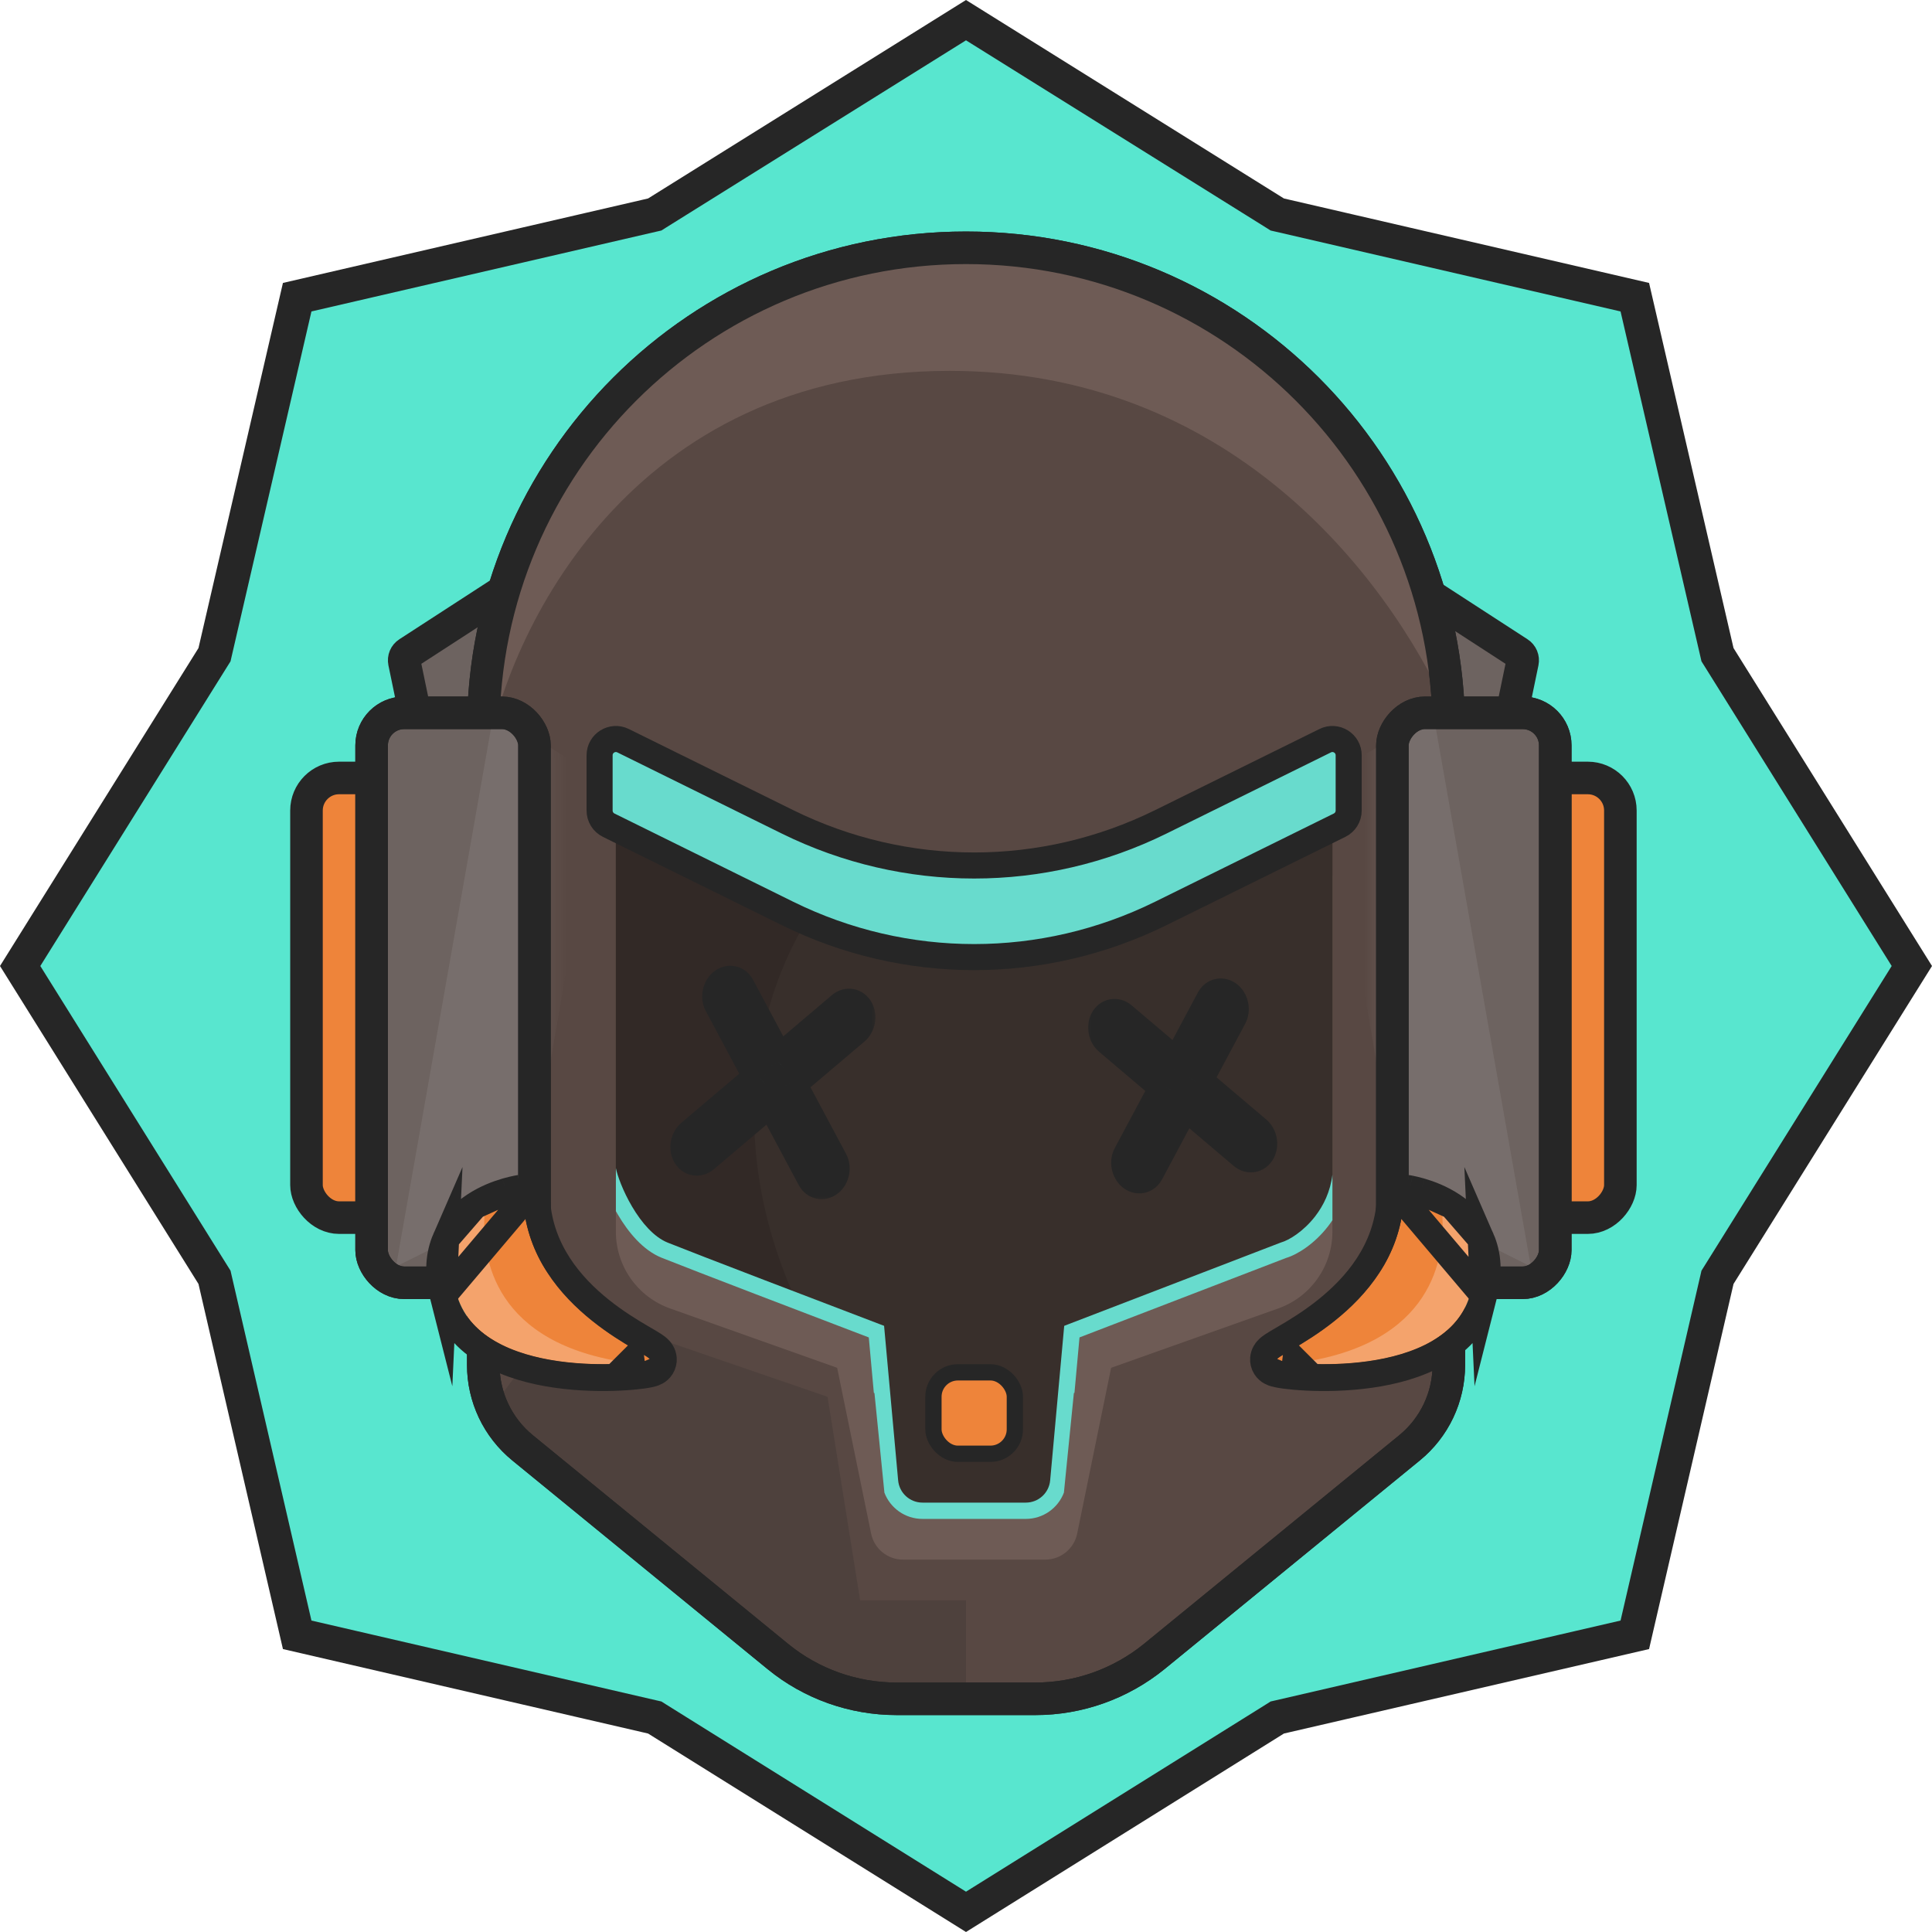 <svg width="131" height="131" viewBox="0 0 131 131" fill="none" xmlns="http://www.w3.org/2000/svg">
<path d="M86.443 14.441L86.607 14.544L86.795 14.587L110.849 20.151L116.413 44.205L116.456 44.393L116.559 44.557L129.633 65.5L116.559 86.443L116.456 86.607L116.413 86.795L110.849 110.849L86.795 116.413L86.607 116.456L86.443 116.559L65.5 129.633L44.557 116.559L44.393 116.456L44.205 116.413L20.151 110.849L14.587 86.795L14.544 86.607L14.441 86.443L1.367 65.5L14.441 44.557L14.544 44.393L14.587 44.205L20.151 20.151L44.205 14.587L44.393 14.544L44.557 14.441L65.5 1.367L86.443 14.441Z" fill="#58E6CF" stroke="#262626" stroke-width="2.319"/>
<path d="M27.683 44.269L36.737 38.396L43.353 44.141L39.497 48.575H28.182L27.419 44.895C27.37 44.65 27.468 44.406 27.683 44.269Z" fill="#6D6360" stroke="#262626" stroke-width="2.208" stroke-miterlimit="10"/>
<path d="M102.969 44.269L93.915 38.396L87.299 44.141L91.155 48.575H102.47L103.233 44.895C103.282 44.65 103.184 44.406 102.969 44.269Z" fill="#6D6360" stroke="#262626" stroke-width="2.208" stroke-miterlimit="10"/>
<path d="M65.499 16.802C47.421 16.802 32.769 31.454 32.769 49.532V92.549C32.769 94.732 33.747 96.797 35.441 98.177L52.745 112.321C55.016 114.18 57.864 115.188 60.801 115.188H70.207C73.143 115.188 75.981 114.17 78.262 112.321L95.567 98.177C97.26 96.797 98.239 94.732 98.239 92.549V49.532C98.229 31.454 83.577 16.802 65.499 16.802Z" fill="#584843" stroke="#262626" stroke-width="2.208" stroke-miterlimit="10"/>
<path opacity="0.19" d="M65.5 108.51V115.135H63.291L56.666 114.583L50.594 111.271L35.687 98.573L33.479 95.26L38.448 88.635L56.114 94.708L58.323 108.51H65.5Z" fill="#262626"/>
<path fill-rule="evenodd" clip-rule="evenodd" d="M32.927 51.646C34.399 42.812 42.754 25.146 64.396 25.146C83.195 25.146 93.913 38.755 98.213 48.24C97.526 30.761 83.144 16.802 65.499 16.802C47.421 16.802 32.769 31.454 32.769 49.532V51.382L32.927 51.646Z" fill="#6E5B55"/>
<path d="M65.499 16.802C47.421 16.802 32.769 31.454 32.769 49.532V92.549C32.769 94.732 33.747 96.797 35.441 98.177L52.745 112.321C55.016 114.18 57.864 115.188 60.801 115.188H70.207C73.143 115.188 75.981 114.17 78.262 112.321L95.567 98.177C97.26 96.797 98.239 94.732 98.239 92.549V49.532C98.229 31.454 83.577 16.802 65.499 16.802Z" stroke="#262626" stroke-width="2.208" stroke-miterlimit="10"/>
<path fill-rule="evenodd" clip-rule="evenodd" d="M66.052 61.583L41.76 54.958V79.8C41.76 82.121 43.213 84.195 45.394 84.988L59.292 90.042L60.332 100.449C60.445 101.578 61.395 102.438 62.53 102.438H69.574C70.709 102.438 71.659 101.578 71.772 100.449L72.812 90.042L86.71 84.988C88.891 84.195 90.344 82.121 90.344 79.8V54.958L66.052 61.583Z" fill="#382F2B"/>
<path fill-rule="evenodd" clip-rule="evenodd" d="M66.052 65.846L41.76 59.375V83.518C41.76 85.855 43.231 87.938 45.433 88.72L56.764 92.745L59.066 103.985C59.276 105.012 60.18 105.75 61.229 105.75H70.875C71.924 105.75 72.828 105.012 73.039 103.985L75.34 92.745L86.671 88.72C88.873 87.938 90.344 85.855 90.344 83.518V59.375L66.052 65.846Z" fill="#6E5B55"/>
<path fill-rule="evenodd" clip-rule="evenodd" d="M66.052 61.583L41.76 54.958V79.8C41.76 82.121 43.213 84.195 45.394 84.988L59.292 90.042L60.332 100.449C60.445 101.578 61.395 102.438 62.53 102.438H69.574C70.709 102.438 71.659 101.578 71.772 100.449L72.812 90.042L86.71 84.988C88.891 84.195 90.344 82.121 90.344 79.8V54.958L66.052 61.583Z" fill="#382F2B"/>
<path fill-rule="evenodd" clip-rule="evenodd" d="M48.508 56.798L41.76 54.958V79.8C41.76 82.121 43.213 84.195 45.394 84.988L53.933 88.093C48.033 74.961 52.801 64.316 56.114 60.479L48.508 56.798Z" fill="#322926"/>
<path fill-rule="evenodd" clip-rule="evenodd" d="M90.345 79.647C90.205 80.798 89.742 81.741 89.176 82.473C88.374 83.51 87.392 84.094 86.88 84.24L86.856 84.247L86.833 84.256L72.479 89.776L72.159 89.9L72.128 90.242L71.206 100.379C71.129 101.232 70.413 101.885 69.557 101.885H62.548C61.692 101.885 60.976 101.232 60.899 100.379L59.977 90.242L59.946 89.898L59.624 89.776C55.757 88.303 47.481 85.139 45.278 84.258C44.349 83.886 43.507 82.915 42.858 81.813C42.233 80.753 41.855 79.692 41.761 79.204V82.121C41.808 82.205 41.857 82.29 41.906 82.374C42.591 83.535 43.59 84.772 44.868 85.284C47.022 86.145 54.926 89.167 58.909 90.685L59.251 94.443L59.293 94.459L59.968 101.211C60.366 102.258 61.378 102.99 62.548 102.99H69.557C70.728 102.99 71.742 102.256 72.139 101.207L72.814 94.458L72.854 94.444L73.196 90.684L87.208 85.294C87.984 85.064 89.14 84.326 90.049 83.149C90.151 83.017 90.249 82.88 90.345 82.737V79.647Z" fill="#68DBCD"/>
<path d="M91.448 54.962C91.448 55.382 91.209 55.766 90.832 55.952L78.703 61.939C70.703 65.882 61.401 65.882 53.401 61.939L41.272 55.952C40.895 55.766 40.656 55.382 40.656 54.962V51.214C40.656 50.395 41.515 49.861 42.249 50.224L53.401 55.728C61.401 59.671 70.703 59.671 78.703 55.728L89.855 50.224C90.589 49.861 91.448 50.395 91.448 51.214V54.962Z" fill="#68DBCD" stroke="#262626" stroke-width="1.767" stroke-miterlimit="10"/>
<rect x="20.781" y="52.75" width="11.042" height="29.812" rx="2.208" fill="#EE843A" stroke="#262626" stroke-width="2.208"/>
<rect x="25.198" y="48.333" width="11.042" height="38.646" rx="2.208" fill="#6D6360" stroke="#262626" stroke-width="2.208"/>
<g opacity="0.1">
<mask id="mask0_1035_6827" style="mask-type:alpha" maskUnits="userSpaceOnUse" x="24" y="47" width="14" height="42">
<rect x="24.094" y="47.229" width="13.25" height="40.854" rx="3.312" fill="#6D6360"/>
</mask>
<g mask="url(#mask0_1035_6827)">
<path d="M26.854 85.875L33.479 48.333L40.656 52.75L35.687 81.458L26.854 85.875Z" fill="#D9D9D9"/>
</g>
</g>
<rect x="25.198" y="48.333" width="11.042" height="38.646" rx="2.208" stroke="#262626" stroke-width="2.208"/>
<path d="M35.48 81.458C35.48 81.458 29.548 82.216 30.927 87.624C32.466 93.669 43.532 92.509 44.048 92.219C44.564 91.928 35.996 88.995 35.48 81.458Z" fill="#EE843A"/>
<path d="M42.758 92.42C33.417 91.179 32.675 85.198 32.852 82.409C31.474 83.256 30.209 84.803 30.926 87.616C32.175 92.517 39.688 92.686 42.758 92.412V92.42Z" fill="#F4A36C"/>
<path d="M36.322 80.434L36.388 81.396C36.621 84.801 38.67 87.208 40.719 88.845C41.738 89.66 42.732 90.263 43.46 90.69C43.533 90.733 43.605 90.775 43.676 90.817C43.941 90.971 44.182 91.112 44.35 91.223C44.44 91.282 44.601 91.391 44.725 91.532C44.772 91.585 44.952 91.792 44.977 92.114C44.992 92.305 44.948 92.509 44.834 92.689C44.728 92.857 44.592 92.956 44.494 93.011C44.383 93.073 44.273 93.107 44.224 93.121C44.158 93.14 44.087 93.157 44.019 93.171C43.881 93.2 43.712 93.228 43.52 93.254C43.136 93.305 42.63 93.353 42.041 93.381C40.865 93.439 39.325 93.422 37.743 93.197C34.69 92.764 30.968 91.47 30.045 87.849L36.322 80.434ZM36.322 80.434L35.365 80.556M36.322 80.434L35.365 80.556M35.365 80.556L35.48 81.458M35.365 80.556L35.48 81.458M35.48 81.458C35.365 80.556 35.365 80.556 35.364 80.556M35.48 81.458L35.364 80.556M35.364 80.556L35.363 80.557M35.364 80.556L35.363 80.557M35.363 80.557L35.361 80.557M35.363 80.557L35.361 80.557M35.361 80.557L35.354 80.558M35.361 80.557L35.354 80.558M35.354 80.558L35.335 80.561M35.354 80.558L35.335 80.561M35.335 80.561C35.319 80.563 35.297 80.566 35.271 80.57M35.335 80.561L35.271 80.57M35.271 80.57C35.218 80.579 35.144 80.591 35.053 80.609M35.271 80.57L35.053 80.609M35.053 80.609C34.871 80.645 34.618 80.702 34.321 80.788M35.053 80.609L34.321 80.788M34.321 80.788C33.732 80.959 32.941 81.255 32.186 81.754M34.321 80.788L32.186 81.754M32.186 81.754C31.427 82.255 30.674 82.981 30.223 84.016M32.186 81.754L30.223 84.016M30.223 84.016C29.768 85.06 29.659 86.332 30.045 87.849L30.223 84.016ZM43.715 91.375C43.715 91.375 43.714 91.375 43.713 91.376C43.721 91.373 43.723 91.373 43.715 91.375Z" stroke="#262626" stroke-width="1.819" stroke-miterlimit="10"/>
<rect x="-1.104" y="1.104" width="11.042" height="29.812" rx="2.208" transform="matrix(-1 0 0 1 108.766 51.646)" fill="#EE843A" stroke="#262626" stroke-width="2.208"/>
<rect x="-1.104" y="1.104" width="11.042" height="38.646" rx="2.208" transform="matrix(-1 0 0 1 104.35 47.229)" fill="#6D6360" stroke="#262626" stroke-width="2.208"/>
<g opacity="0.1">
<mask id="mask1_1035_6827" style="mask-type:alpha" maskUnits="userSpaceOnUse" x="93" y="47" width="14" height="42">
<rect width="13.25" height="40.854" rx="3.312" transform="matrix(-1 0 0 1 106.558 47.229)" fill="#6D6360"/>
</mask>
<g mask="url(#mask1_1035_6827)">
<path d="M103.797 85.875L97.172 48.333L89.995 52.75L94.964 81.458L103.797 85.875Z" fill="#D9D9D9"/>
</g>
</g>
<rect x="-1.104" y="1.104" width="11.042" height="38.646" rx="2.208" transform="matrix(-1 0 0 1 104.35 47.229)" stroke="#262626" stroke-width="2.208"/>
<path d="M95.171 81.458C95.171 81.458 101.104 82.216 99.725 87.624C98.186 93.669 87.12 92.509 86.604 92.219C86.088 91.928 94.656 88.995 95.171 81.458Z" fill="#EE843A"/>
<path d="M87.894 92.42C97.235 91.179 97.977 85.198 97.799 82.409C99.178 83.256 100.443 84.803 99.726 87.616C98.476 92.517 90.964 92.686 87.894 92.412V92.42Z" fill="#F4A36C"/>
<path d="M94.33 80.434L94.264 81.396C94.031 84.801 91.982 87.208 89.933 88.845C88.914 89.66 87.92 90.263 87.192 90.69C87.119 90.733 87.047 90.775 86.976 90.817C86.711 90.971 86.469 91.112 86.302 91.223C86.212 91.282 86.051 91.391 85.927 91.532C85.88 91.585 85.7 91.792 85.675 92.114C85.66 92.305 85.704 92.509 85.818 92.689C85.924 92.857 86.06 92.956 86.158 93.011C86.269 93.073 86.379 93.107 86.428 93.121C86.494 93.14 86.564 93.157 86.633 93.171C86.771 93.2 86.94 93.228 87.131 93.254C87.515 93.305 88.022 93.353 88.611 93.381C89.787 93.439 91.326 93.422 92.909 93.197C95.962 92.764 99.684 91.47 100.607 87.849L94.33 80.434ZM94.33 80.434L95.287 80.556M94.33 80.434L95.287 80.556M95.287 80.556L95.171 81.458M95.287 80.556L95.171 81.458M95.171 81.458C95.287 80.556 95.287 80.556 95.288 80.556M95.171 81.458L95.288 80.556M95.288 80.556L95.289 80.557M95.288 80.556L95.289 80.557M95.289 80.557L95.291 80.557M95.289 80.557L95.291 80.557M95.291 80.557L95.298 80.558M95.291 80.557L95.298 80.558M95.298 80.558L95.317 80.561M95.298 80.558L95.317 80.561M95.317 80.561C95.333 80.563 95.354 80.566 95.381 80.57M95.317 80.561L95.381 80.57M95.381 80.57C95.434 80.579 95.507 80.591 95.599 80.609M95.381 80.57L95.599 80.609M95.599 80.609C95.781 80.645 96.034 80.702 96.331 80.788M95.599 80.609L96.331 80.788M96.331 80.788C96.92 80.959 97.71 81.255 98.466 81.754M96.331 80.788L98.466 81.754M98.466 81.754C99.225 82.255 99.978 82.981 100.429 84.016M98.466 81.754L100.429 84.016M100.429 84.016C100.884 85.06 100.993 86.332 100.607 87.849L100.429 84.016ZM86.937 91.375C86.937 91.375 86.938 91.375 86.939 91.376C86.93 91.373 86.929 91.373 86.937 91.375Z" stroke="#262626" stroke-width="1.819" stroke-miterlimit="10"/>
<rect x="63.292" y="93.052" width="5.521" height="5.521" rx="1.656" fill="#EE843A" stroke="#262626" stroke-width="1.104"/>
<mask id="path-31-outside-1_1035_6827" maskUnits="userSpaceOnUse" x="44.56" y="64.589" width="15" height="17" fill="black">
<rect fill="white" x="44.56" y="64.589" width="15" height="17"/>
<path fill-rule="evenodd" clip-rule="evenodd" d="M50.09 66.959C49.874 66.555 49.417 66.468 49.068 66.764C48.719 67.06 48.611 67.627 48.827 68.03L51.519 73.069L46.912 76.975C46.563 77.271 46.455 77.838 46.671 78.242C46.886 78.645 47.344 78.732 47.693 78.436L52.299 74.53L55.134 79.837C55.349 80.24 55.807 80.327 56.156 80.031C56.505 79.736 56.613 79.169 56.397 78.765L53.562 73.458L57.901 69.778C58.25 69.483 58.358 68.916 58.143 68.512C57.927 68.109 57.47 68.022 57.121 68.318L52.782 71.998L50.09 66.959Z"/>
</mask>
<path fill-rule="evenodd" clip-rule="evenodd" d="M50.09 66.959C49.874 66.555 49.417 66.468 49.068 66.764C48.719 67.06 48.611 67.627 48.827 68.03L51.519 73.069L46.912 76.975C46.563 77.271 46.455 77.838 46.671 78.242C46.886 78.645 47.344 78.732 47.693 78.436L52.299 74.53L55.134 79.837C55.349 80.24 55.807 80.327 56.156 80.031C56.505 79.736 56.613 79.169 56.397 78.765L53.562 73.458L57.901 69.778C58.25 69.483 58.358 68.916 58.143 68.512C57.927 68.109 57.47 68.022 57.121 68.318L52.782 71.998L50.09 66.959Z" fill="#68DBCD"/>
<path d="M49.068 66.764L48.354 65.922L49.068 66.764ZM50.09 66.959L51.064 66.439V66.439L50.09 66.959ZM48.827 68.03L47.853 68.55L47.853 68.55L48.827 68.03ZM51.519 73.069L52.233 73.911L52.912 73.335L52.492 72.549L51.519 73.069ZM46.912 76.975L46.198 76.133H46.198L46.912 76.975ZM46.671 78.242L47.645 77.721L47.645 77.721L46.671 78.242ZM47.693 78.436L46.978 77.594H46.978L47.693 78.436ZM52.299 74.53L53.273 74.009L52.628 72.803L51.585 73.688L52.299 74.53ZM55.134 79.837L56.108 79.316L55.134 79.837ZM56.156 80.031L55.442 79.189L56.156 80.031ZM56.397 78.765L55.423 79.286L55.423 79.286L56.397 78.765ZM53.562 73.458L52.848 72.616L52.168 73.193L52.588 73.979L53.562 73.458ZM57.901 69.778L57.187 68.936L57.187 68.936L57.901 69.778ZM57.121 68.318L57.835 69.16V69.16L57.121 68.318ZM52.782 71.998L51.808 72.518L52.453 73.725L53.496 72.84L52.782 71.998ZM49.782 67.606C49.727 67.653 49.596 67.717 49.422 67.684C49.248 67.651 49.15 67.543 49.116 67.479L51.064 66.439C50.814 65.971 50.38 65.618 49.836 65.515C49.292 65.411 48.758 65.579 48.354 65.922L49.782 67.606ZM49.801 67.51C49.816 67.537 49.819 67.557 49.82 67.563C49.821 67.569 49.82 67.568 49.821 67.564C49.821 67.559 49.822 67.559 49.82 67.564C49.817 67.569 49.806 67.586 49.782 67.606L48.354 65.922C47.609 66.554 47.392 67.688 47.853 68.55L49.801 67.51ZM52.492 72.549L49.801 67.51L47.853 68.55L50.545 73.589L52.492 72.549ZM47.626 77.818L52.233 73.911L50.804 72.227L46.198 76.133L47.626 77.818ZM47.645 77.721C47.659 77.749 47.663 77.768 47.664 77.774C47.664 77.78 47.664 77.78 47.664 77.775C47.665 77.77 47.666 77.77 47.663 77.775C47.66 77.781 47.65 77.797 47.626 77.818L46.198 76.133C45.453 76.766 45.236 77.9 45.697 78.762L47.645 77.721ZM46.978 77.594C47.033 77.548 47.164 77.483 47.338 77.517C47.512 77.55 47.611 77.658 47.645 77.721L45.697 78.762C45.946 79.229 46.381 79.582 46.925 79.686C47.469 79.79 48.003 79.621 48.407 79.278L46.978 77.594ZM51.585 73.688L46.978 77.594L48.407 79.278L53.013 75.372L51.585 73.688ZM56.108 79.316L53.273 74.009L51.325 75.05L54.16 80.357L56.108 79.316ZM55.442 79.189C55.497 79.143 55.628 79.079 55.802 79.112C55.976 79.145 56.074 79.253 56.108 79.316L54.16 80.357C54.41 80.824 54.844 81.177 55.388 81.281C55.932 81.385 56.466 81.216 56.87 80.874L55.442 79.189ZM55.423 79.286C55.408 79.258 55.405 79.239 55.404 79.233C55.404 79.227 55.404 79.227 55.404 79.232C55.403 79.237 55.402 79.237 55.404 79.232C55.407 79.226 55.418 79.21 55.442 79.189L56.87 80.874C57.615 80.242 57.832 79.107 57.371 78.245L55.423 79.286ZM52.588 73.979L55.423 79.286L57.371 78.245L54.536 72.938L52.588 73.979ZM57.187 68.936L52.848 72.616L54.276 74.3L58.615 70.621L57.187 68.936ZM57.169 69.033C57.154 69.005 57.151 68.986 57.15 68.98C57.149 68.974 57.15 68.974 57.149 68.979C57.148 68.984 57.147 68.984 57.15 68.979C57.153 68.973 57.163 68.957 57.187 68.936L58.615 70.621C59.361 69.988 59.577 68.854 59.117 67.992L57.169 69.033ZM57.835 69.16C57.78 69.206 57.649 69.27 57.475 69.237C57.301 69.204 57.203 69.096 57.169 69.033L59.117 67.992C58.867 67.525 58.432 67.172 57.889 67.068C57.345 66.965 56.81 67.133 56.407 67.475L57.835 69.16ZM53.496 72.84L57.835 69.16L56.407 67.475L52.068 71.155L53.496 72.84ZM49.116 67.479L51.808 72.518L53.756 71.477L51.064 66.439L49.116 67.479Z" fill="#262626" mask="url(#path-31-outside-1_1035_6827)"/>
<mask id="path-33-outside-2_1035_6827" maskUnits="userSpaceOnUse" x="73.499" y="65.448" width="14" height="16" fill="black">
<rect fill="white" x="73.499" y="65.448" width="14" height="16"/>
<path fill-rule="evenodd" clip-rule="evenodd" d="M82.197 67.818C82.412 67.415 82.87 67.327 83.219 67.623C83.567 67.919 83.675 68.486 83.46 68.889L81.095 73.317L85.146 76.753C85.495 77.048 85.603 77.615 85.387 78.019C85.172 78.422 84.714 78.509 84.366 78.213L80.314 74.778L77.821 79.445C77.606 79.848 77.148 79.935 76.799 79.64C76.45 79.344 76.342 78.777 76.558 78.374L79.051 73.706L75.239 70.473C74.89 70.177 74.782 69.61 74.997 69.207C75.213 68.803 75.67 68.716 76.019 69.012L79.832 72.245L82.197 67.818Z"/>
</mask>
<path fill-rule="evenodd" clip-rule="evenodd" d="M82.197 67.818C82.412 67.415 82.87 67.327 83.219 67.623C83.567 67.919 83.675 68.486 83.46 68.889L81.095 73.317L85.146 76.753C85.495 77.048 85.603 77.615 85.387 78.019C85.172 78.422 84.714 78.509 84.366 78.213L80.314 74.778L77.821 79.445C77.606 79.848 77.148 79.935 76.799 79.64C76.45 79.344 76.342 78.777 76.558 78.374L79.051 73.706L75.239 70.473C74.89 70.177 74.782 69.61 74.997 69.207C75.213 68.803 75.67 68.716 76.019 69.012L79.832 72.245L82.197 67.818Z" fill="#68DBCD"/>
<path d="M83.219 67.623L82.504 68.465V68.465L83.219 67.623ZM82.197 67.818L81.223 67.298L81.223 67.298L82.197 67.818ZM83.46 68.889L84.434 69.409L84.434 69.409L83.46 68.889ZM81.095 73.317L80.381 74.159L79.701 73.582L80.121 72.796L81.095 73.317ZM85.146 76.753L85.86 75.91L85.86 75.91L85.146 76.753ZM85.387 78.019L84.413 77.498L84.413 77.498L85.387 78.019ZM84.366 78.213L85.08 77.371L85.08 77.371L84.366 78.213ZM80.314 74.778L79.34 74.257L79.985 73.05L81.028 73.935L80.314 74.778ZM77.821 79.445L76.847 78.925L77.821 79.445ZM76.799 79.64L77.513 78.797L77.513 78.797L76.799 79.64ZM76.558 78.374L75.584 77.853L75.584 77.853L76.558 78.374ZM79.051 73.706L79.765 72.864L80.445 73.441L80.025 74.227L79.051 73.706ZM75.239 70.473L74.525 71.315V71.315L75.239 70.473ZM74.997 69.207L74.023 68.686L74.023 68.686L74.997 69.207ZM76.019 69.012L75.305 69.854V69.854L76.019 69.012ZM79.832 72.245L80.805 72.766L80.161 73.972L79.117 73.088L79.832 72.245ZM82.504 68.465C82.559 68.512 82.691 68.576 82.864 68.543C83.038 68.51 83.137 68.402 83.171 68.338L81.223 67.298C81.472 66.831 81.907 66.477 82.451 66.374C82.995 66.27 83.529 66.439 83.933 66.781L82.504 68.465ZM82.486 68.369C82.471 68.397 82.468 68.416 82.467 68.422C82.466 68.428 82.467 68.427 82.466 68.423C82.465 68.418 82.464 68.418 82.467 68.423C82.47 68.428 82.48 68.445 82.504 68.465L83.933 66.781C84.678 67.413 84.894 68.547 84.434 69.409L82.486 68.369ZM80.121 72.796L82.486 68.369L84.434 69.409L82.069 73.837L80.121 72.796ZM84.432 77.595L80.381 74.159L81.809 72.475L85.86 75.91L84.432 77.595ZM84.413 77.498C84.399 77.526 84.395 77.545 84.394 77.551C84.394 77.557 84.395 77.557 84.394 77.552C84.393 77.547 84.392 77.547 84.395 77.552C84.398 77.558 84.408 77.574 84.432 77.595L85.86 75.91C86.606 76.543 86.822 77.677 86.361 78.539L84.413 77.498ZM85.08 77.371C85.025 77.325 84.894 77.26 84.72 77.294C84.546 77.327 84.448 77.435 84.413 77.498L86.361 78.539C86.112 79.006 85.677 79.359 85.133 79.463C84.59 79.567 84.055 79.398 83.651 79.055L85.08 77.371ZM81.028 73.935L85.08 77.371L83.651 79.055L79.6 75.62L81.028 73.935ZM76.847 78.925L79.34 74.257L81.288 75.298L78.795 79.965L76.847 78.925ZM77.513 78.797C77.458 78.751 77.327 78.687 77.153 78.72C76.979 78.753 76.881 78.861 76.847 78.925L78.795 79.965C78.545 80.432 78.111 80.785 77.567 80.889C77.023 80.993 76.489 80.824 76.085 80.482L77.513 78.797ZM77.532 78.894C77.547 78.866 77.55 78.847 77.551 78.841C77.552 78.835 77.551 78.835 77.552 78.84C77.552 78.845 77.553 78.845 77.551 78.84C77.548 78.835 77.537 78.818 77.513 78.797L76.085 80.482C75.34 79.85 75.124 78.715 75.584 77.853L77.532 78.894ZM80.025 74.227L77.532 78.894L75.584 77.853L78.077 73.186L80.025 74.227ZM75.953 69.631L79.765 72.864L78.337 74.548L74.525 71.315L75.953 69.631ZM75.971 69.727C75.986 69.699 75.989 69.68 75.99 69.674C75.991 69.668 75.99 69.669 75.991 69.673C75.992 69.678 75.993 69.678 75.99 69.673C75.987 69.668 75.977 69.651 75.953 69.631L74.525 71.315C73.779 70.683 73.563 69.549 74.023 68.686L75.971 69.727ZM75.305 69.854C75.36 69.901 75.491 69.965 75.665 69.932C75.839 69.899 75.937 69.791 75.971 69.727L74.023 68.686C74.273 68.219 74.708 67.866 75.251 67.763C75.795 67.659 76.329 67.827 76.733 68.17L75.305 69.854ZM79.117 73.088L75.305 69.854L76.733 68.17L80.546 71.403L79.117 73.088ZM83.171 68.338L80.805 72.766L78.858 71.725L81.223 67.298L83.171 68.338Z" fill="#262626" mask="url(#path-33-outside-2_1035_6827)"/>
</svg>
